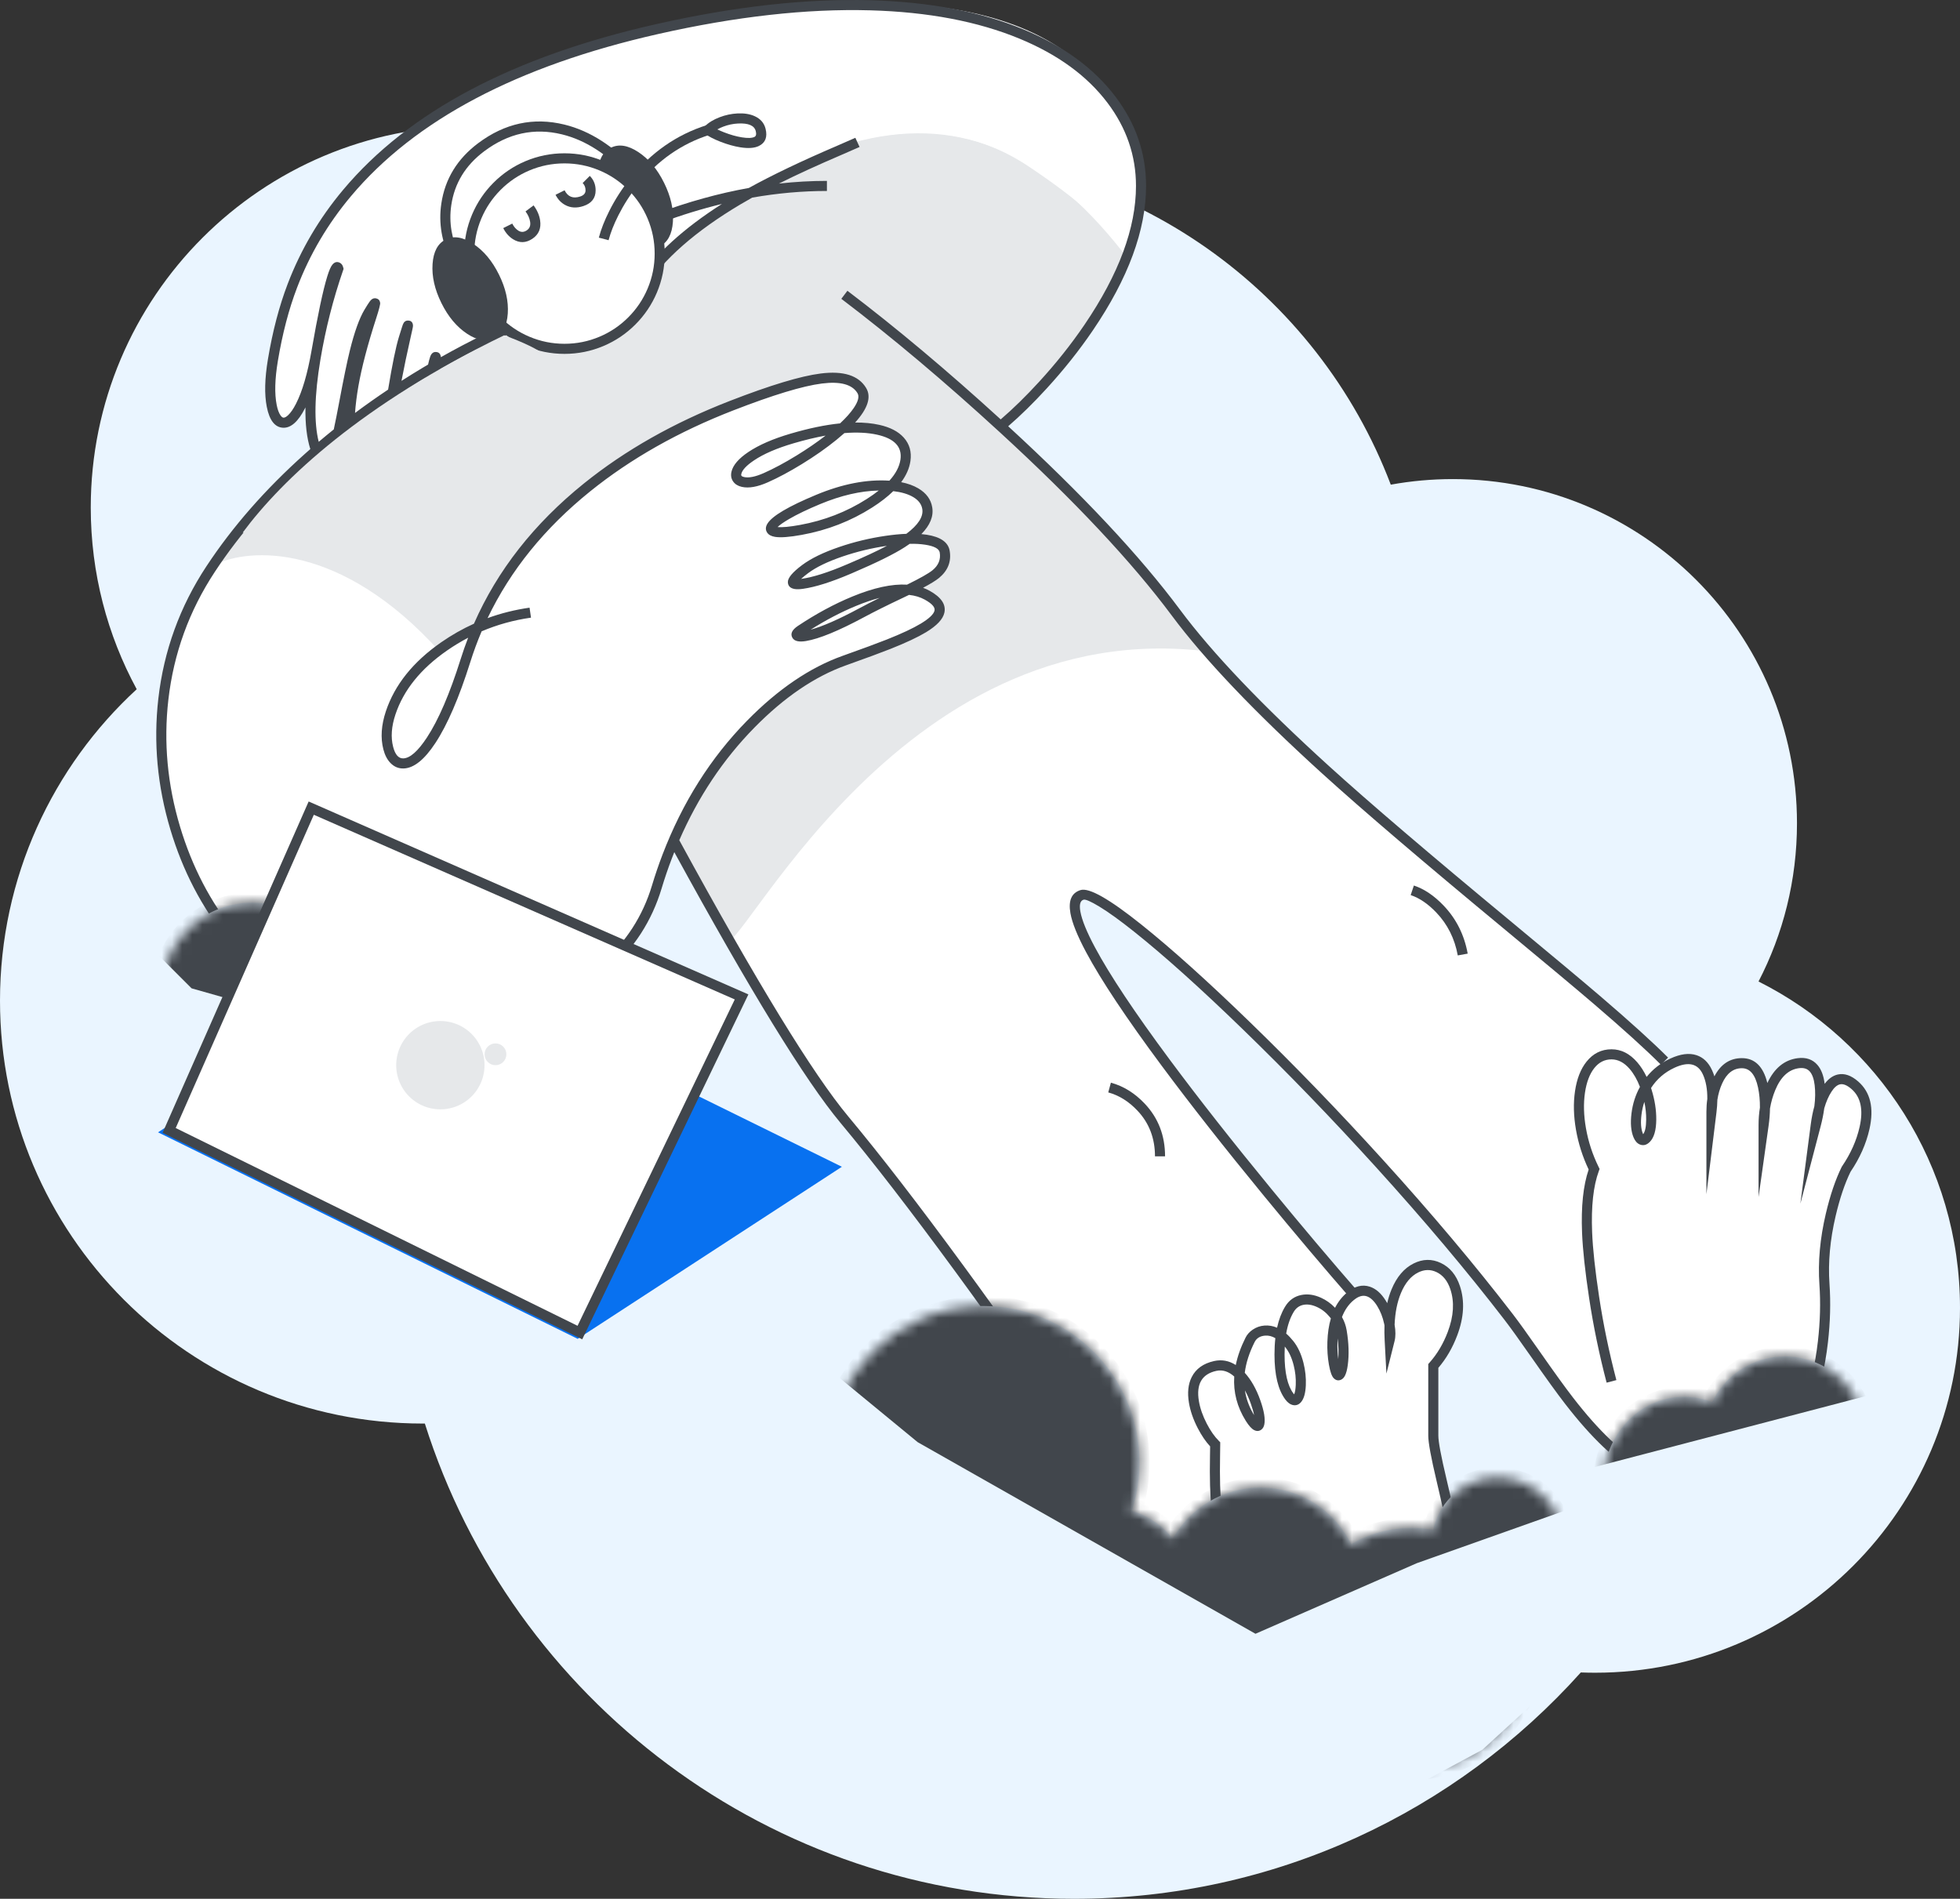 <svg xmlns="http://www.w3.org/2000/svg" xmlns:xlink="http://www.w3.org/1999/xlink" fill="none" version="1.1" width="194.364" height="188.281" viewBox="0 0 194.364 188.281"><rect x="0" y="0" width="194.364" height="188.281" fill="#333333" stroke="none"/><defs><mask id="master_svg0_69_1027" style="mask-type:alpha" maskUnits="userSpaceOnUse"><g><path d="M25,107.501C25.688,107.501,26.358,107.424,27.001,107.277C27.001,107.352,27,107.426,27,107.501C27,117.442,35.059,125.501,45,125.501C54.941,125.501,63,117.442,63,107.501C63,97.56,54.941,89.501,45,89.501C40.339,89.501,36.093,91.272,32.896,94.178C31.367,91.391,28.404,89.501,25,89.501C20.029,89.501,16,93.53,16,98.501C16,103.471,20.029,107.501,25,107.501ZM97.5,160.501C99.182,160.501,100.801,160.233,102.317,159.738C103.285,163.067,106.358,165.501,110,165.501C112.557,165.501,114.835,164.301,116.299,162.433C118.018,165.459,121.271,167.501,125,167.501C126.224,167.501,127.398,167.281,128.482,166.878C129.94,171.861,134.545,175.501,140,175.501C146.627,175.501,152,170.128,152,163.501C152,161.892,151.684,160.358,151.109,158.956C153.4,157.951,155,155.663,155,153.001C155,149.411,152.09,146.501,148.5,146.501C145.359,146.501,142.739,148.728,142.132,151.69C141.44,151.566,140.728,151.501,140,151.501C137.809,151.501,135.756,152.088,133.988,153.113C132.363,149.79,128.949,147.501,125,147.501C121.271,147.501,118.018,149.542,116.299,152.568C115.279,151.268,113.865,150.291,112.237,149.818C112.732,148.302,113,146.682,113,145.001C113,136.44,106.06,129.501,97.5,129.501C88.94,129.501,82,136.44,82,145.001C82,153.561,88.94,160.501,97.5,160.501ZM185,142.501C185,146.919,181.418,150.501,177,150.501C176.111,150.501,175.255,150.356,174.456,150.088C173.293,153.256,170.393,155.501,167,155.501C162.582,155.501,159,151.695,159,147.001C159,142.306,162.582,138.501,167,138.501C167.981,138.501,168.921,138.688,169.789,139.032C171.081,136.351,173.825,134.501,177,134.501C181.418,134.501,185,138.083,185,142.501Z" fill-rule="evenodd" fill="#FFFFFF" fill-opacity="1"/></g></mask></defs><g><g><path d="M69.497,20.044C75.926,17.085,83.081,15.434,90.622,15.434C112.232,15.434,130.676,28.988,137.917,48.058C139.913,47.695,141.971,47.505,144.072,47.505C162.92,47.505,178.198,62.783,178.198,81.631C178.198,87.288,176.822,92.625,174.385,97.323C186.232,103.266,194.364,115.524,194.364,129.682C194.364,149.664,178.164,165.863,158.182,165.863C157.706,165.863,157.233,165.854,156.762,165.836C144.404,179.613,126.464,188.28,106.5,188.28C76.322,188.28,50.77,168.476,42.13,141.156C42.066,141.156,42.002,141.156,41.938,141.156C18.776,141.156,0,122.38,0,99.219C0,87.003,5.223,76.007,13.557,68.342C10.651,62.986,9,56.849,9,50.327C9,29.436,25.936,12.5,46.826,12.5C55.331,12.5,63.18,15.307,69.497,20.044Z" fill-rule="evenodd" fill="#EAF5FF" fill-opacity="1"/></g><g><path d="M28.999,28C32.199,20,36.833,15.834,39.499,14C40.816,13,53.499,2.5,80.499,0.5C107.928,-1.531,111.999,11,112.999,18.5C113.999,26,102.499,40,98.999,42C102.499,45,121.999,66,126.999,72.5C131.999,79,164.499,101.501,164.999,106.001C167.999,104.001,168.999,105.001,169.999,108.001C170.499,105.001,174.499,104.501,174.999,108.001C179.999,102.501,179.999,106.001,180.999,108.001C183.999,104.501,187.499,110.001,183.999,115.001C180.499,120.001,180.999,126.501,180.999,130.001C180.999,133.501,179.999,147.001,172.499,148.001C166.499,148.801,161.666,145.667,159.999,144.001C158.999,143.334,156.299,140.901,153.499,136.501C149.999,131.001,136.499,113.501,123.999,101.501C111.499,89.501,104.499,85.5,106.999,92.001C109.499,98.501,131.999,126.001,133.999,128.501C135.999,127.301,137.166,129.001,137.499,130.001C137.999,127.667,139.799,123.601,142.999,126.001C146.199,128.401,143.999,133.001,142.499,135.001C142.332,137.834,142.099,144.001,142.499,146.001C142.999,148.501,146.999,155.501,142.499,159.501C138.899,162.701,123.999,162.834,116.999,162.501C112.999,155.167,104.699,140.001,103.499,138.001C101.999,135.501,90.499,119.001,85.499,113.501C81.499,109.101,71.499,91.667,66.999,83.5C66.499,84.167,65.399,86,64.999,88C64.499,90.501,59.999,102.001,42.499,101.501C24.999,101.001,17.999,89.501,15.999,74.5C13.999,59.5,27.999,47.5,30.999,44.5C30.599,42.5,30.833,39.334,30.999,38C30.333,39.334,28.799,42,27.999,42C26.999,42,24.999,38,28.999,28Z" fill="#FFFFFF" fill-opacity="1"/></g><g><path d="M43.622,64.63C33.798,53.714,24.671,54.321,21.336,55.988C24.065,49.166,42.258,35.521,48.625,33.702C53.744,32.24,62.27,29.609,64.999,26.425C67.728,23.241,76.824,17.328,84.556,14.145C94.562,11.416,103.204,14.6,111.391,25.06C106.843,36.886,101.385,40.07,99.111,42.344C101.84,43.708,110.936,52.805,120.033,64.63C88.649,60.536,72.731,96.468,71.821,93.284C70.911,90.101,66.818,85.552,66.818,83.278C66.818,81.003,70.002,77.365,74.55,71.907C79.098,66.449,86.375,64.63,88.649,63.72C90.923,62.811,92.743,62.356,93.198,60.536C93.561,59.081,91.682,58.414,90.469,58.262C91.53,58.111,93.652,57.262,93.652,55.079C93.652,52.95,91.202,53.531,90.096,53.702C90.065,53.71,90.037,53.714,90.014,53.714C90.04,53.71,90.068,53.706,90.096,53.702C90.672,53.552,92.488,52.04,91.833,50.076C91.378,48.711,89.407,48.56,88.195,48.711C88.953,48.408,89.923,46.801,89.559,44.618C89.195,42.435,85.617,42.04,83.646,42.344C85.314,41.282,87.376,38.887,84.101,37.795C80.008,36.431,69.007,40.215,59.086,47.801C51.354,53.714,47.867,59.778,47.261,62.811C46.654,62.356,45.077,62.083,43.622,64.63Z" fill="#E6E8EA" fill-opacity="1"/></g><g><path d="M110,9.5L50.5,9.5L43,12L39,15L68.5,20.5L85,14Q94.5,11.5,102,16.5Q109.5,21.5,111.5,25L113,19L110,9.5Z" fill="#FFFFFF" fill-opacity="1"/></g><g><path d="M74.394,19.13C70.242,21.457,65.98,24.517,63.464,28.367C59.482,29.003,54.126,30.751,48.408,33.525C45.531,38.924,44.644,45.403,43.068,44.774C42.374,44.497,42.214,42.976,42.289,41.236C41.251,45.835,39.74,49.491,38.742,46.501C38.233,44.977,38.589,41.793,39.105,38.824C39.049,38.861,38.993,38.898,38.937,38.936C37.96,45.098,37.231,52.017,35.281,46.501C34.796,45.131,34.628,43.579,34.659,41.991C34.293,42.272,33.928,42.557,33.566,42.846C32.954,45.707,32.337,47.24,31.387,44.774C31.376,44.745,31.365,44.715,31.354,44.685C27.397,48.115,23.778,52.042,20.884,56.432C10.069,72.839,18.842,94.195,31.387,99.376C43.933,104.557,61.237,100.905,65.13,87.951C65.444,86.907,65.789,85.9,66.161,84.929C66.368,84.388,66.583,83.858,66.806,83.34C71.154,73.238,78.436,67.387,83.732,65.499C89.789,63.34,95.845,61.181,91.952,59.022C91.381,58.706,90.735,58.538,90.044,58.484C88.803,59.077,87.267,59.78,85.463,60.75C79.839,63.772,78.109,63.34,79.406,62.477C80.514,61.74,86.031,58.174,90.044,58.484C92.673,57.228,93.976,56.465,93.682,54.705C93.521,53.737,92.03,53.372,90.045,53.429C88.355,54.66,85.903,55.688,84.165,56.432C81.137,57.727,76.378,59.022,79.839,56.432C82.007,54.809,86.719,53.526,90.045,53.429C91.3,52.516,92.136,51.491,91.952,50.387C91.737,49.101,90.351,48.348,88.374,48.178C86.425,50.211,82.805,51.929,79.406,52.546C74.648,53.409,75.946,51.682,81.137,49.524C83.752,48.436,86.367,48.006,88.374,48.178C89.153,47.365,89.665,46.501,89.789,45.638C90.112,43.378,87.776,42.084,83.503,42.477C81.4,44.394,78.176,46.375,75.946,47.365C72.052,49.092,71.187,45.638,78.541,43.479C80.397,42.934,82.061,42.609,83.503,42.477C85.072,41.046,86.017,39.652,85.463,38.729C84.165,36.571,80.336,37.201,72.549,40.223C65.344,43.019,52.954,49.343,47.373,62.242C46.922,63.284,46.516,64.369,46.16,65.499C41.401,80.611,37.011,75.861,38.742,70.68C39.965,67.016,43.352,64,47.373,62.242C52.954,49.343,65.344,43.019,72.549,40.223C80.336,37.201,84.165,36.571,85.463,38.729C86.017,39.652,85.072,41.046,83.503,42.477C87.776,42.084,90.112,43.378,89.789,45.638C89.665,46.501,89.153,47.365,88.374,48.178C90.351,48.348,91.737,49.101,91.952,50.387C92.136,51.491,91.3,52.516,90.045,53.429C92.03,53.372,93.521,53.737,93.682,54.705C93.976,56.465,92.673,57.228,90.044,58.484C90.735,58.538,91.381,58.706,91.952,59.022C95.845,61.181,89.789,63.34,83.732,65.499C78.436,67.387,71.154,73.238,66.806,83.34C70.142,89.461,78.572,104.837,83.732,111.022C90.183,118.754,100.477,132.855,105.48,140.626C110.483,148.398,122.234,172.422,138.241,166.964C149.488,162.647,142.134,146.671,142.134,142.354L142.134,135.445C143.288,134.15,145.335,130.782,144.297,127.673C143.081,124.032,138.065,124.561,137.796,131.395C137.894,131.957,137.902,132.478,137.808,132.855C137.781,132.339,137.778,131.853,137.796,131.395C137.444,129.383,135.944,126.849,133.915,128.537C133.248,129.091,132.81,129.844,132.534,130.665C132.787,131.065,132.97,131.514,133.049,131.991C133.482,134.582,133.049,136.741,132.617,136.309C132.295,135.988,131.735,133.043,132.534,130.665C131.414,128.896,128.917,128.071,127.858,129.832C127.45,130.51,127.171,131.444,127.019,132.46C127.295,132.664,127.577,132.935,127.858,133.286C129.589,135.445,129.156,140.195,127.858,138.468C126.968,137.283,126.688,134.677,127.019,132.46C125.599,131.408,124.327,132.132,123.965,132.855C123.721,133.34,123.067,134.645,122.927,136.309C125.007,138.422,125.604,143.244,123.965,140.626C123.018,139.115,122.817,137.604,122.927,136.309C123.067,134.645,123.721,133.34,123.965,132.855C124.327,132.132,125.599,131.408,127.019,132.46C127.171,131.444,127.45,130.51,127.858,129.832C128.917,128.071,131.414,128.896,132.534,130.665C132.81,129.844,133.248,129.091,133.915,128.537C135.944,126.849,137.444,129.383,137.796,131.395C138.065,124.561,143.081,124.032,144.297,127.673C145.335,130.782,143.288,134.15,142.134,135.445L142.134,142.354C142.134,146.671,149.488,162.647,138.241,166.964C122.234,172.422,110.483,148.398,105.48,140.626C100.477,132.855,90.183,118.754,83.732,111.022C78.572,104.837,70.142,89.461,66.806,83.34C66.583,83.858,66.368,84.388,66.161,84.929C65.789,85.9,65.444,86.907,65.13,87.951C61.237,100.905,43.933,104.557,31.387,99.376C18.842,94.195,10.069,72.839,20.884,56.432C23.778,52.042,27.397,48.115,31.354,44.685C32.081,44.055,32.819,43.442,33.566,42.846C34.348,39.194,35.123,33.379,36.579,30.958C38.69,27.446,34.792,35.072,34.659,41.991C36.063,40.913,37.494,39.894,38.937,38.936C39.26,36.898,39.609,34.943,40.039,33.548C41.091,30.136,39.905,34.222,39.105,38.824C40.365,37.991,41.634,37.205,42.901,36.465C43.147,35.282,43.334,34.889,43.16,36.314C44.924,35.292,46.682,34.362,48.408,33.525C49.479,31.515,50.825,29.655,52.585,28.367C57.645,24.663,65.598,20.698,74.394,19.13Z" fill="#FFFFFF" fill-opacity="1"/></g><g><path d="M74.596,19.594Q78.35,18.936,82.002,18.936L82.002,17.936Q79.642,17.936,77.241,18.204Q79.93,16.863,83.404,15.375Q84.757,14.795,85.239,14.573L84.821,13.664Q84.351,13.881,83.01,14.456Q77.749,16.709,74.257,18.638Q69.782,19.439,65.173,21.152Q57.907,23.852,52.29,27.964Q49.911,29.705,48.047,33.141Q45.873,34.2,43.722,35.416Q43.673,34.923,43.228,34.902Q42.826,34.882,42.655,35.384Q42.555,35.68,42.45,36.149Q42.184,36.306,41.917,36.465Q40.85,37.104,39.815,37.765Q40.187,35.797,40.726,33.417Q40.857,32.838,40.895,32.66Q40.927,32.514,40.939,32.439Q40.949,32.382,40.952,32.342Q40.957,32.286,40.951,32.235Q40.902,31.786,40.453,31.785Q40.097,31.784,39.949,32.185Q39.919,32.267,39.866,32.431Q39.774,32.713,39.562,33.401Q39.106,34.877,38.486,38.633Q36.801,39.758,35.206,40.947Q35.296,39.694,35.541,38.288Q36.023,35.527,37.311,31.54Q37.731,30.243,37.698,30.022Q37.644,29.664,37.299,29.586Q37.057,29.532,36.85,29.693Q36.756,29.767,36.64,29.928Q36.485,30.143,36.15,30.7Q35.376,31.987,34.688,34.775Q34.29,36.388,33.641,39.851Q33.343,41.445,33.099,42.578Q32.342,43.186,31.607,43.81Q30.887,40.966,31.772,35.671Q32.535,31.111,34.023,26.803L34.072,26.663L34.035,26.518Q33.951,26.18,33.695,26.053Q33.288,25.852,32.962,26.241Q32.727,26.523,32.456,27.399Q31.817,29.463,30.895,34.758Q30.298,38.18,29.353,40.034Q28.963,40.8,28.574,41.166Q28.299,41.424,28.115,41.414Q27.97,41.407,27.814,41.182Q27.572,40.834,27.437,40.15Q27.106,38.477,27.555,35.789Q28.232,31.731,29.462,28.512Q31.349,23.57,34.799,19.459Q44.321,8.113,65.241,3.38Q76.828,0.759,86.307,1.024Q94.898,1.265,101.116,3.84Q106.793,6.191,109.811,10.177Q112.65,13.926,112.65,18.436Q112.65,24.69,107.545,32.198Q105.573,35.099,103.047,37.856Q101.083,40,99.236,41.587Q91.289,34.335,84.035,28.832L83.43,29.629Q90.922,35.312,99.163,42.876Q110.276,53.077,116.209,61.048Q121.07,67.579,131.149,76.73Q137.043,82.08,149.325,92.249Q155.457,97.326,158.085,99.575Q162.384,103.255,164.709,105.575L165.415,104.867Q163.063,102.52,158.736,98.816Q156.101,96.561,149.963,91.478Q137.698,81.325,131.821,75.989Q121.814,66.904,117.011,60.451Q111.059,52.454,99.978,42.267Q101.829,40.667,103.785,38.531Q106.359,35.721,108.372,32.761Q113.65,24.998,113.65,18.436Q113.65,13.59,110.608,9.573Q107.426,5.371,101.499,2.916Q95.11,0.271,86.335,0.025Q76.73,-0.244,65.02,2.405Q43.771,7.212,34.033,18.816Q30.475,23.056,28.527,28.155Q27.262,31.467,26.568,35.625Q26.089,38.492,26.456,40.344Q26.853,42.35,28.063,42.413Q29.232,42.474,30.244,40.488Q30.268,40.443,30.29,40.396Q30.249,42.869,30.772,44.529Q30.507,44.761,30.245,44.995Q24.352,50.261,20.466,56.157Q16.517,62.148,15.701,69.278Q14.957,75.787,16.896,82.257Q18.738,88.399,22.544,93.102Q26.389,97.852,31.197,99.838Q35.969,101.808,41.378,102.097Q46.766,102.384,51.645,100.943Q56.757,99.434,60.31,96.305Q64.161,92.915,65.609,88.095Q66.068,86.57,66.628,85.107Q66.746,84.799,66.867,84.495Q78.122,105.078,83.349,111.342Q88.086,117.02,94.746,126.105Q101.236,134.958,105.06,140.897Q105.653,141.82,107.13,144.288Q110.347,149.668,112.403,152.661Q115.994,157.888,119.436,161.289Q128.928,170.668,138.402,167.438L138.411,167.434L138.42,167.431Q144.429,165.125,144.946,158.078Q145.135,155.499,144.588,152.106Q144.273,150.15,143.438,146.643Q142.634,143.264,142.634,142.354L142.634,135.633Q143.808,134.262,144.505,132.416Q145.515,129.744,144.771,127.515Q144.225,125.879,142.891,125.239Q141.554,124.598,140.18,125.283Q138.765,125.99,137.995,127.847Q137.73,128.485,137.564,129.218Q137.496,129.094,137.422,128.976Q136.74,127.877,135.833,127.583Q134.716,127.221,133.595,128.153Q132.854,128.769,132.392,129.677Q131.779,129.032,130.983,128.674Q129.978,128.223,129.059,128.404Q128.009,128.611,127.43,129.575Q126.902,130.453,126.64,131.652Q126.032,131.389,125.386,131.439Q124.756,131.487,124.233,131.84Q123.751,132.165,123.518,132.632Q122.815,134.032,122.546,135.351Q121.534,134.705,120.396,134.957Q118.795,135.312,118.171,136.557Q117.652,137.594,117.901,139.09Q118.108,140.328,118.782,141.626Q119.345,142.709,120.003,143.418Q120,143.752,119.989,144.347Q119.927,147.67,120.138,149.539Q120.518,152.905,121.827,154.734L122.641,154.152Q121.483,152.534,121.132,149.427Q120.928,147.623,120.989,144.366Q121.004,143.556,121.004,143.217L121.004,143.01L120.857,142.863Q120.223,142.231,119.67,141.165Q119.069,140.007,118.888,138.925Q118.468,136.409,120.612,135.933Q121.537,135.729,122.393,136.491Q122.248,138.827,123.541,140.892Q124.004,141.631,124.382,141.811Q124.769,141.996,125.086,141.755Q125.305,141.587,125.374,141.254Q125.543,140.44,124.977,138.841Q124.386,137.17,123.438,136.123Q123.616,134.666,124.412,133.079Q124.705,132.494,125.463,132.436Q125.969,132.397,126.471,132.689Q126.385,133.448,126.385,134.312Q126.385,137.339,127.458,138.769Q127.802,139.226,128.187,139.317Q128.683,139.433,129.034,139.01Q129.443,138.517,129.493,137.356Q129.541,136.257,129.256,135.127Q128.924,133.817,128.248,132.974Q127.904,132.544,127.545,132.234Q127.765,130.958,128.287,130.09Q128.637,129.506,129.253,129.385Q129.859,129.266,130.573,129.587Q131.311,129.918,131.852,130.575Q131.917,130.653,131.976,130.733Q131.674,131.758,131.63,133.054Q131.591,134.225,131.78,135.302Q131.965,136.365,132.264,136.663Q132.584,136.983,132.977,136.813Q133.218,136.708,133.371,136.412Q133.56,136.049,133.653,135.35Q133.859,133.806,133.542,131.909Q133.427,131.217,133.077,130.597Q133.479,129.551,134.235,128.922Q134.932,128.342,135.525,128.534Q136.084,128.715,136.572,129.503Q137.044,130.263,137.259,131.254Q137.277,131.34,137.293,131.423Q137.269,132.121,137.309,132.882L137.484,136.203L138.293,132.977Q138.461,132.307,138.296,131.352Q138.373,129.546,138.919,128.23Q139.545,126.718,140.627,126.178Q141.562,125.711,142.458,126.141Q143.411,126.598,143.823,127.832Q144.454,129.723,143.57,132.063Q142.901,133.833,141.761,135.113L141.634,135.255L141.634,142.354Q141.634,143.382,142.465,146.874Q143.292,150.346,143.601,152.265Q144.13,155.543,143.949,158.005Q143.478,164.413,138.071,166.494Q129.187,169.517,120.139,160.578Q116.765,157.244,113.227,152.095Q111.189,149.128,107.988,143.775Q106.503,141.292,105.9,140.356Q102.06,134.391,95.552,125.514Q88.874,116.403,84.116,110.701Q78.864,104.406,67.361,83.313Q70.165,76.878,74.805,72.154Q79.251,67.627,83.9,65.97L83.901,65.97Q86.937,64.887,88.304,64.344Q90.607,63.43,91.832,62.689Q93.445,61.713,93.651,60.746Q93.909,59.536,92.194,58.585Q91.88,58.411,91.534,58.285Q92.659,57.686,93.115,57.311Q94.442,56.218,94.176,54.623Q93.962,53.342,91.9,53.023Q91.644,52.984,91.367,52.959Q92.668,51.637,92.445,50.305Q92.248,49.124,91.064,48.425Q90.355,48.007,89.365,47.811Q90.13,46.781,90.284,45.709Q90.479,44.346,89.62,43.388Q88.812,42.486,87.193,42.127Q86.111,41.887,84.799,41.897Q86.694,39.806,85.891,38.472Q84.77,36.607,81.376,37.037Q78.403,37.414,72.368,39.757Q64.053,42.984,57.905,47.938Q50.476,53.924,46.999,61.844Q45.312,62.605,43.756,63.685Q39.583,66.582,38.267,70.522Q37.575,72.596,38.018,74.307Q38.237,75.156,38.714,75.65Q39.271,76.227,40.036,76.199Q41.549,76.144,43.167,73.688Q44.964,70.962,46.637,65.649Q47.128,64.091,47.761,62.602Q50.08,61.612,52.656,61.245L52.514,60.255Q50.347,60.564,48.352,61.292Q51.748,54.184,58.532,48.717Q64.56,43.86,72.73,40.689Q78.651,38.391,81.502,38.029Q84.249,37.681,85.034,38.987Q85.329,39.477,84.657,40.466Q84.184,41.162,83.305,41.981Q81.119,42.201,78.4,42.999Q75.774,43.77,74.206,44.825Q72.768,45.793,72.539,46.764Q72.406,47.329,72.71,47.754Q72.993,48.15,73.565,48.278Q74.6,48.509,76.148,47.822Q77.698,47.134,79.519,46.017Q81.45,44.832,82.967,43.597Q83.377,43.263,83.734,42.944Q85.58,42.794,86.977,43.103Q89.564,43.677,89.294,45.567Q89.144,46.616,88.197,47.663Q84.844,47.441,80.945,49.062Q76.839,50.769,76.119,51.899Q75.799,52.401,76.079,52.817Q76.3,53.146,76.861,53.235Q77.685,53.367,79.496,53.038Q83.319,52.344,86.489,50.323Q87.738,49.526,88.581,48.701Q89.8,48.84,90.555,49.286Q91.338,49.748,91.459,50.47Q91.648,51.603,89.878,52.932Q88.938,52.969,87.824,53.131Q85.468,53.473,83.24,54.232Q80.862,55.041,79.539,56.032Q78.111,57.101,78.129,57.722Q78.147,58.293,78.804,58.405Q79.119,58.458,79.639,58.384Q81.489,58.12,84.362,56.892Q84.414,56.869,84.555,56.809Q88.123,55.284,89.729,54.251Q89.984,54.087,90.216,53.922Q91.071,53.907,91.747,54.012Q93.094,54.22,93.189,54.787Q93.36,55.813,92.479,56.539Q91.903,57.013,89.947,57.972Q87.701,57.841,84.515,59.154Q81.841,60.257,79.13,62.06Q78.234,62.656,78.584,63.25Q78.871,63.738,79.921,63.564Q81.894,63.236,85.7,61.19Q87.172,60.398,89.571,59.263Q89.869,59.121,90.145,58.988Q91.03,59.083,91.71,59.46Q92.776,60.051,92.673,60.538Q92.557,61.081,91.315,61.833Q90.161,62.531,87.935,63.415Q86.585,63.951,83.565,65.028L83.565,65.028Q78.699,66.763,74.092,71.453Q68.67,76.973,65.694,84.75Q65.121,86.247,64.652,87.807Q63.285,92.353,59.649,95.554Q56.262,98.537,51.362,99.984Q46.647,101.376,41.431,101.098Q36.193,100.819,31.578,98.913Q27.006,97.025,23.321,92.473Q19.639,87.923,17.854,81.97Q15.973,75.696,16.695,69.392Q17.484,62.499,21.301,56.707Q25.116,50.92,30.912,45.741Q31.039,45.627,31.166,45.514Q31.613,46.399,32.131,46.495Q32.884,46.634,33.375,45.425Q33.629,44.8,33.999,43.139Q34.083,43.072,34.166,43.006Q34.243,45.066,34.809,46.668Q35.51,48.649,36.234,48.947Q36.79,49.176,37.249,48.697Q37.529,48.406,37.765,47.795Q37.952,47.311,38.175,46.33Q38.216,46.507,38.267,46.66Q38.548,47.499,38.938,47.836Q39.48,48.303,40.098,47.937Q40.819,47.51,41.533,45.656Q41.799,44.967,42.042,44.192Q42.322,45.015,42.882,45.239Q43.916,45.651,44.757,43.992Q45.173,43.174,46.064,40.589Q47.52,36.37,48.613,34.215Q48.694,34.055,48.776,33.899Q51.349,32.658,53.951,31.639Q59.331,29.533,63.543,28.861L63.762,28.826L63.883,28.641Q66.764,24.231,73.412,20.275Q73.974,19.94,74.596,19.594ZM71.591,20.222Q68.588,20.95,65.521,22.089Q58.386,24.741,52.88,28.771Q51.124,30.056,49.649,32.382Q51.609,31.482,53.587,30.708Q58.93,28.617,63.168,27.909Q65.887,23.86,71.591,20.222ZM47.305,34.627Q45.457,35.567,43.625,36.623Q43.597,36.831,43.563,37.073Q43.224,39.439,42.781,41.409Q42.765,41.897,42.777,42.332Q42.826,44.139,43.253,44.31Q43.297,44.327,43.382,44.254Q43.597,44.07,43.865,43.54Q44.25,42.783,45.119,40.263Q46.331,36.75,47.305,34.627ZM42.204,37.459Q40.862,38.268,39.572,39.114Q38.633,44.598,39.216,46.343Q39.408,46.918,39.589,47.076Q40.011,46.826,40.6,45.296Q41.259,43.588,41.776,41.32Q41.828,39.992,42.086,38.225Q42.146,37.817,42.204,37.459ZM38.268,39.988Q36.669,41.084,35.154,42.239Q35.138,44.599,35.752,46.335Q36.248,47.736,36.549,47.981Q36.68,47.827,36.832,47.434Q37.328,46.152,38.144,40.797Q38.207,40.382,38.268,39.988ZM32.722,44.178Q32.333,44.503,31.95,44.832Q32.103,45.192,32.238,45.389Q32.252,45.408,32.264,45.425Q32.35,45.291,32.448,45.049Q32.569,44.753,32.722,44.178ZM87.228,59.283Q86.149,59.562,84.896,60.079Q82.658,61.001,80.385,62.438Q82.154,61.96,85.226,60.309Q86.077,59.852,87.228,59.283ZM87.95,54.123Q85.695,54.452,83.562,55.178Q81.335,55.937,80.139,56.832Q79.704,57.157,79.442,57.402Q79.469,57.398,79.498,57.394Q81.217,57.149,83.968,55.972Q84.024,55.948,84.162,55.889Q86.492,54.894,87.95,54.123ZM87.141,48.639Q84.435,48.694,81.329,49.985Q79.455,50.764,78.259,51.46Q77.434,51.94,77.11,52.26Q77.784,52.332,79.317,52.054Q82.947,51.395,85.951,49.48Q86.61,49.06,87.141,48.639ZM81.869,43.192Q80.391,43.457,78.682,43.959Q76.204,44.686,74.765,45.655Q73.651,46.404,73.512,46.994Q73.483,47.116,73.524,47.173Q73.584,47.257,73.783,47.302Q74.496,47.461,75.743,46.908Q77.232,46.247,78.996,45.164Q80.578,44.193,81.869,43.192ZM46.424,63.235Q45.345,63.799,44.326,64.507Q40.426,67.214,39.216,70.839Q38.617,72.632,38.986,74.056Q39.288,75.226,39.999,75.2Q40.997,75.163,42.332,73.137Q44.052,70.528,45.683,65.349Q46.021,64.276,46.424,63.235ZM132.649,132.716Q132.636,132.898,132.63,133.088Q132.601,133.958,132.709,134.767Q132.781,133.817,132.649,132.716ZM127.405,133.522Q127.385,133.903,127.385,134.312Q127.385,137.005,128.258,138.168Q128.3,138.224,128.332,138.262Q128.465,137.982,128.494,137.313Q128.536,136.36,128.286,135.372Q128.008,134.273,127.468,133.599Q127.436,133.559,127.405,133.522ZM123.453,137.865Q123.64,139.147,124.362,140.317Q124.272,139.846,124.034,139.174Q123.778,138.45,123.453,137.865Z" fill-rule="evenodd" fill="#41464C" fill-opacity="1"/></g><g><path d="M157.587,128.721Q158.22,132.902,159.321,137.101L160.289,136.847Q159.2,132.7,158.575,128.572Q157.983,124.654,157.884,122.188Q157.73,118.336,158.55,116.112L158.624,115.91L158.53,115.718Q157.617,113.861,157.268,111.854Q156.937,109.957,157.175,108.342Q157.406,106.776,158.108,105.897Q158.79,105.045,159.805,105.045Q160.787,105.045,161.602,105.988Q162.211,106.693,162.626,107.774Q161.961,108.981,161.787,110.4Q161.61,111.84,161.981,112.757Q162.206,113.311,162.604,113.479Q163.136,113.703,163.61,113.221Q164.232,112.588,164.244,111.019Q164.256,109.592,163.784,108.067Q163.755,107.974,163.726,107.883Q164.589,106.55,166.048,105.875Q168.109,104.923,168.855,106.51Q169.321,107.504,169.306,108.971Q169.217,109.583,169.217,110.242L169.217,118.415L170.213,110.303Q170.293,109.65,170.304,109.057Q170.438,108.186,170.776,107.434Q171.458,105.922,172.734,105.922Q173.928,105.922,174.335,107.827Q174.533,108.756,174.523,109.826Q174.388,110.662,174.388,111.557L174.388,118.692L175.383,111.626Q175.508,110.737,175.522,109.916Q175.683,108.963,176.04,108.099Q176.86,106.113,178.399,105.918Q179.105,105.828,179.472,106.251Q179.84,106.676,179.951,107.596Q180.067,108.553,179.921,109.696Q179.693,110.51,179.564,111.492L178.535,119.352L180.544,111.683Q180.789,110.747,180.903,109.896Q181.184,108.92,181.621,108.246Q182.029,107.617,182.462,107.521Q182.95,107.414,183.609,107.989Q184.984,109.187,184.409,111.742Q183.956,113.758,182.663,115.657L182.643,115.686L182.627,115.718Q181.705,117.594,181.06,120.338Q180.189,124.04,180.423,127.368Q180.612,130.059,180.273,133Q179.854,136.641,178.711,139.484Q175.729,146.908,168.702,146.908Q164.086,146.908,159.68,142.746Q157.935,141.097,155.993,138.587Q154.835,137.09,152.706,134.04Q150.874,131.416,149.995,130.275Q144.4,123.004,137.141,115.007Q130.6,107.801,123.952,101.357Q117.652,95.249,113.173,91.669Q108.418,87.868,107.154,88.257Q105.812,88.67,106.151,90.561Q106.407,91.989,107.699,94.407Q109.929,98.581,115.205,105.685Q119.47,111.428,125.334,118.572Q129.894,124.128,134.124,128.975L134.878,128.318Q130.657,123.481,126.107,117.937Q120.259,110.813,116.008,105.089Q110.776,98.044,108.581,93.936Q107.363,91.657,107.135,90.385Q106.953,89.366,107.448,89.213Q107.738,89.124,109.002,89.886Q110.384,90.72,112.548,92.45Q116.99,96,123.256,102.075Q129.881,108.497,136.401,115.679Q143.632,123.646,149.203,130.885Q150.067,132.007,151.886,134.612Q154.029,137.683,155.202,139.199Q157.192,141.77,158.994,143.473Q163.688,147.908,168.702,147.908Q172.815,147.908,175.716,145.52Q178.178,143.494,179.639,139.857Q180.832,136.889,181.267,133.115Q181.616,130.082,181.421,127.298Q181.198,124.121,182.033,120.567Q182.647,117.957,183.509,116.19Q184.893,114.147,185.385,111.962Q186.091,108.825,184.267,107.236Q183.227,106.329,182.247,106.545Q181.518,106.705,180.943,107.471Q180.794,106.251,180.228,105.597Q179.51,104.768,178.273,104.926Q176.299,105.176,175.26,107.389Q174.65,104.922,172.734,104.922Q170.953,104.922,170.009,106.727Q169.903,106.39,169.76,106.085Q169.232,104.96,168.242,104.632Q167.144,104.267,165.628,104.968Q164.225,105.616,163.288,106.783Q162.889,105.948,162.358,105.334Q161.244,104.045,159.805,104.045Q158.309,104.045,157.327,105.273Q156.456,106.363,156.186,108.197Q155.924,109.97,156.282,112.025Q156.639,114.071,157.54,115.968Q156.729,118.345,156.885,122.228Q156.986,124.749,157.587,128.721ZM163.062,109.26Q162.86,109.864,162.779,110.522Q162.634,111.705,162.908,112.382Q162.927,112.427,162.945,112.464Q163.236,112.089,163.244,111.011Q163.251,110.159,163.062,109.26Z" fill-rule="evenodd" fill="#41464C" fill-opacity="1"/></g><g><path d="M65.405,18.349C66.041,19.635,66.301,20.928,66.23,21.966C66.157,23.018,65.76,23.704,65.198,23.983C64.635,24.261,63.848,24.16,62.968,23.579C62.1,23.006,61.23,22.015,60.594,20.729C59.958,19.443,59.698,18.15,59.769,17.112C59.842,16.06,60.239,15.373,60.801,15.095C61.364,14.817,62.151,14.918,63.031,15.499C63.899,16.072,64.769,17.063,65.405,18.349Z" fill="#41464C" fill-opacity="1"/><path d="M65.853,18.127Q64.851,16.101,63.306,15.082L63.306,15.082Q61.762,14.062,60.579,14.647Q59.397,15.232,59.27,17.078Q59.143,18.924,60.146,20.951Q61.148,22.977,62.693,23.996Q64.237,25.016,65.42,24.431Q66.602,23.846,66.729,22Q66.856,20.154,65.853,18.127ZM61.023,15.543Q61.69,15.213,62.755,15.916L62.755,15.916Q64.074,16.787,64.957,18.571Q65.839,20.355,65.731,21.931Q65.643,23.204,64.976,23.535Q64.309,23.865,63.244,23.162Q61.925,22.291,61.042,20.507Q60.16,18.723,60.268,17.147Q60.356,15.873,61.023,15.543Z" fill-rule="evenodd" fill="#41464C" fill-opacity="1"/></g><g><path d="M59.148,14.828Q60.684,15.822,61.893,17.203L62.645,16.545Q61.345,15.058,59.691,13.988Q57.89,12.822,55.964,12.352Q51.375,11.23,47.415,14.2Q44.307,16.531,43.764,20.189Q43.547,21.646,43.794,23.076Q44.018,24.374,44.552,25.309L45.42,24.813Q44.973,24.031,44.779,22.906Q44.56,21.634,44.753,20.336Q45.235,17.084,48.015,15Q51.597,12.314,55.726,13.323Q57.488,13.754,59.148,14.828Z" fill-rule="evenodd" fill="#41464C" fill-opacity="1"/></g><g><path d="M65.42,25.145Q65.42,25.377,65.409,25.608Q65.397,25.84,65.374,26.071Q65.352,26.301,65.318,26.531Q65.284,26.76,65.238,26.987Q65.193,27.215,65.137,27.44Q65.081,27.665,65.013,27.886Q64.946,28.108,64.868,28.327Q64.79,28.545,64.701,28.759Q64.612,28.973,64.513,29.183Q64.414,29.392,64.305,29.597Q64.195,29.801,64.076,30Q63.957,30.199,63.828,30.392Q63.699,30.585,63.561,30.771Q63.423,30.957,63.276,31.136Q63.129,31.315,62.973,31.487Q62.818,31.659,62.654,31.823Q62.49,31.987,62.318,32.143Q62.146,32.298,61.967,32.445Q61.788,32.592,61.602,32.731Q61.415,32.869,61.223,32.997Q61.03,33.126,60.831,33.245Q60.632,33.365,60.428,33.474Q60.223,33.583,60.014,33.682Q59.804,33.782,59.59,33.87Q59.376,33.959,59.157,34.037Q58.939,34.115,58.717,34.182Q58.495,34.25,58.27,34.306Q58.045,34.362,57.818,34.408Q57.591,34.453,57.361,34.487Q57.132,34.521,56.901,34.544Q56.671,34.566,56.439,34.578Q56.207,34.589,55.976,34.589Q55.744,34.589,55.512,34.578Q55.281,34.566,55.05,34.544Q54.819,34.521,54.59,34.487Q54.36,34.453,54.133,34.408Q53.906,34.362,53.681,34.306Q53.456,34.25,53.234,34.182Q53.012,34.115,52.794,34.037Q52.576,33.959,52.361,33.87Q52.147,33.782,51.938,33.682Q51.728,33.583,51.524,33.474Q51.319,33.365,51.12,33.245Q50.921,33.126,50.729,32.997Q50.536,32.869,50.35,32.731Q50.163,32.592,49.984,32.445Q49.805,32.298,49.633,32.143Q49.461,31.987,49.297,31.823Q49.133,31.659,48.978,31.487Q48.822,31.315,48.675,31.136Q48.528,30.957,48.39,30.771Q48.252,30.585,48.123,30.392Q47.994,30.199,47.875,30Q47.756,29.801,47.646,29.597Q47.537,29.392,47.438,29.183Q47.339,28.973,47.25,28.759Q47.161,28.545,47.083,28.327Q47.005,28.108,46.938,27.886Q46.871,27.665,46.814,27.44Q46.758,27.215,46.713,26.987Q46.667,26.76,46.633,26.531Q46.599,26.301,46.577,26.071Q46.554,25.84,46.543,25.608Q46.531,25.377,46.531,25.145Q46.531,24.913,46.543,24.681Q46.554,24.45,46.577,24.219Q46.599,23.988,46.633,23.759Q46.667,23.53,46.713,23.302Q46.758,23.075,46.814,22.85Q46.871,22.625,46.938,22.403Q47.005,22.181,47.083,21.963Q47.161,21.745,47.25,21.531Q47.339,21.316,47.438,21.107Q47.537,20.897,47.646,20.693Q47.756,20.488,47.875,20.289Q47.994,20.091,48.123,19.898Q48.252,19.705,48.39,19.519Q48.528,19.333,48.675,19.153Q48.822,18.974,48.978,18.802Q49.133,18.631,49.297,18.467Q49.461,18.303,49.633,18.147Q49.805,17.991,49.984,17.844Q50.163,17.697,50.35,17.559Q50.536,17.421,50.729,17.292Q50.921,17.163,51.12,17.044Q51.319,16.925,51.524,16.816Q51.728,16.706,51.938,16.607Q52.147,16.508,52.361,16.419Q52.576,16.331,52.794,16.253Q53.012,16.174,53.234,16.107Q53.456,16.04,53.681,15.984Q53.906,15.927,54.133,15.882Q54.36,15.837,54.59,15.803Q54.819,15.769,55.05,15.746Q55.281,15.723,55.512,15.712Q55.744,15.701,55.976,15.701Q56.207,15.701,56.439,15.712Q56.671,15.723,56.901,15.746Q57.132,15.769,57.361,15.803Q57.591,15.837,57.818,15.882Q58.045,15.927,58.27,15.984Q58.495,16.04,58.717,16.107Q58.939,16.174,59.157,16.253Q59.376,16.331,59.59,16.419Q59.804,16.508,60.014,16.607Q60.223,16.706,60.428,16.816Q60.632,16.925,60.831,17.044Q61.03,17.163,61.223,17.292Q61.415,17.421,61.602,17.559Q61.788,17.697,61.967,17.844Q62.146,17.991,62.318,18.147Q62.49,18.303,62.654,18.467Q62.818,18.631,62.973,18.802Q63.129,18.974,63.276,19.153Q63.423,19.333,63.561,19.519Q63.699,19.705,63.828,19.898Q63.957,20.091,64.076,20.289Q64.195,20.488,64.305,20.693Q64.414,20.897,64.513,21.107Q64.612,21.316,64.701,21.531Q64.79,21.745,64.868,21.963Q64.946,22.181,65.013,22.403Q65.081,22.625,65.137,22.85Q65.193,23.075,65.238,23.302Q65.284,23.53,65.318,23.759Q65.352,23.988,65.374,24.219Q65.397,24.45,65.409,24.681Q65.42,24.913,65.42,25.145Z" fill="#FFFFFF" fill-opacity="1"/><path d="M46.813,21.274Q46.031,23.122,46.031,25.145Q46.031,27.168,46.813,29.016Q47.568,30.8,48.944,32.177Q50.32,33.553,52.105,34.307Q53.953,35.089,55.976,35.089Q57.998,35.089,59.847,34.307Q61.631,33.553,63.007,32.177Q64.383,30.8,65.138,29.016Q65.92,27.168,65.92,25.145Q65.92,23.122,65.138,21.274Q64.383,19.489,63.007,18.113Q61.631,16.737,59.847,15.982Q57.998,15.201,55.976,15.201Q53.953,15.201,52.105,15.982Q50.32,16.737,48.944,18.113Q47.568,19.489,46.813,21.274ZM47.734,28.626Q47.031,26.965,47.031,25.145Q47.031,23.325,47.734,21.663Q48.413,20.058,49.651,18.82Q50.889,17.582,52.494,16.903Q54.156,16.201,55.976,16.201Q57.796,16.201,59.457,16.903Q61.062,17.582,62.3,18.82Q63.538,20.058,64.217,21.663Q64.92,23.325,64.92,25.145Q64.92,26.965,64.217,28.626Q63.538,30.231,62.3,31.469Q61.062,32.708,59.457,33.386Q57.796,34.089,55.976,34.089Q54.156,34.089,52.494,33.386Q50.889,32.708,49.651,31.469Q48.413,30.231,47.734,28.626Z" fill-rule="evenodd" fill="#41464C" fill-opacity="1"/></g><g><path d="M53.559,21.843Q53.439,21.066,52.913,20.365L52.113,20.965Q52.489,21.466,52.571,21.996Q52.658,22.562,52.236,22.843Q51.815,23.124,51.413,22.877Q51.035,22.644,50.799,22.171L49.904,22.618Q50.268,23.346,50.889,23.729Q51.837,24.312,52.791,23.676Q53.744,23.04,53.559,21.843Z" fill-rule="evenodd" fill="#41464C" fill-opacity="1"/></g><g><path d="M59.066,18.875Q59.066,18.02,58.487,17.441L57.78,18.148Q58.066,18.434,58.066,18.875Q58.066,19.307,57.543,19.482Q56.472,19.839,55.986,18.868L55.092,19.315Q55.431,19.994,56.046,20.327Q56.854,20.766,57.859,20.43Q59.066,20.028,59.066,18.875Z" fill-rule="evenodd" fill="#41464C" fill-opacity="1"/></g><g><path d="M63.252,18.351Q66.185,14.688,70.394,13.359L70.093,12.405Q65.595,13.826,62.471,17.726Q61.276,19.217,60.422,20.914Q59.708,22.332,59.384,23.564L60.351,23.818Q60.648,22.688,61.315,21.364Q62.122,19.761,63.252,18.351Z" fill-rule="evenodd" fill="#41464C" fill-opacity="1"/></g><g><path d="M75.258,14.473Q76.225,13.998,75.916,12.761L75.916,12.761Q75.703,11.909,74.825,11.514Q74.123,11.199,73.136,11.248Q72.23,11.293,71.361,11.625Q70.442,11.975,69.889,12.529L69.481,12.936L69.942,13.282Q70.456,13.668,71.442,14.053Q72.485,14.46,73.417,14.608Q74.603,14.795,75.258,14.473ZM73.186,12.247Q74.737,12.169,74.945,13.003L74.945,13.004Q75.059,13.457,74.816,13.576Q74.446,13.758,73.574,13.62Q72.748,13.489,71.806,13.122Q71.427,12.973,71.136,12.831Q71.395,12.682,71.717,12.559Q72.438,12.284,73.186,12.247Z" fill-rule="evenodd" fill="#41464C" fill-opacity="1"/></g><g><path d="M49.03,27.446C49.666,28.731,49.926,30.024,49.855,31.062C49.782,32.114,49.385,32.801,48.823,33.079C48.261,33.358,47.473,33.256,46.593,32.676C45.725,32.103,44.855,31.111,44.219,29.826C43.583,28.54,43.323,27.247,43.394,26.209C43.467,25.157,43.864,24.47,44.426,24.192C44.989,23.913,45.776,24.015,46.656,24.596C47.524,25.168,48.394,26.16,49.03,27.446Z" fill="#41464C" fill-opacity="1"/><path d="M49.478,27.224Q48.476,25.197,46.931,24.178L46.931,24.178Q45.386,23.159,44.205,23.744Q43.023,24.328,42.895,26.175Q42.769,28.021,43.771,30.047Q44.773,32.074,46.318,33.093Q47.863,34.112,49.045,33.528Q50.227,32.943,50.354,31.096Q50.481,29.25,49.478,27.224ZM44.648,24.64Q45.315,24.31,46.38,25.013L46.38,25.013Q47.699,25.883,48.582,27.667Q49.464,29.451,49.356,31.028Q49.268,32.301,48.601,32.631Q47.934,32.961,46.869,32.258Q45.55,31.388,44.667,29.604Q43.785,27.82,43.893,26.243Q43.981,24.97,44.648,24.64Z" fill-rule="evenodd" fill="#41464C" fill-opacity="1"/></g><g><path d="M49.995,33.247C35.896,40.07,28.012,47.499,24.07,52.805L36.35,55.079L51.814,38.25C54.543,37.796,58,36.158,49.995,33.247Z" fill="#E6E8EA" fill-opacity="1"/></g><g><path d="M142.428,90.48Q144.105,92.234,144.56,94.738L145.544,94.559Q145.035,91.76,143.15,89.789Q141.746,88.319,140.207,87.806L139.891,88.755Q141.194,89.19,142.428,90.48ZM112.794,110.126Q114.534,111.967,114.534,114.661L115.534,114.661Q115.534,111.569,113.521,109.439Q112.034,107.866,110.162,107.356L109.9,108.321Q111.5,108.757,112.794,110.126Z" fill-rule="evenodd" fill="#41464C" fill-opacity="1"/></g><g><path d="M25,107.501C25.688,107.501,26.358,107.424,27.001,107.277C27.001,107.352,27,107.426,27,107.501C27,117.442,35.059,125.501,45,125.501C54.941,125.501,63,117.442,63,107.501C63,97.56,54.941,89.501,45,89.501C40.339,89.501,36.093,91.272,32.896,94.178C31.367,91.391,28.404,89.501,25,89.501C20.029,89.501,16,93.53,16,98.501C16,103.471,20.029,107.501,25,107.501ZM97.5,160.501C99.182,160.501,100.801,160.233,102.317,159.738C103.285,163.067,106.358,165.501,110,165.501C112.557,165.501,114.835,164.301,116.299,162.433C118.018,165.459,121.271,167.501,125,167.501C126.224,167.501,127.398,167.281,128.482,166.878C129.94,171.861,134.545,175.501,140,175.501C146.627,175.501,152,170.128,152,163.501C152,161.892,151.684,160.358,151.109,158.956C153.4,157.951,155,155.663,155,153.001C155,149.411,152.09,146.501,148.5,146.501C145.359,146.501,142.739,148.728,142.132,151.69C141.44,151.566,140.728,151.501,140,151.501C137.809,151.501,135.756,152.088,133.988,153.113C132.363,149.79,128.949,147.501,125,147.501C121.271,147.501,118.018,149.542,116.299,152.568C115.279,151.268,113.865,150.291,112.237,149.818C112.732,148.302,113,146.682,113,145.001C113,136.44,106.06,129.501,97.5,129.501C88.94,129.501,82,136.44,82,145.001C82,153.561,88.94,160.501,97.5,160.501ZM185,142.501C185,146.919,181.418,150.501,177,150.501C176.111,150.501,175.255,150.356,174.456,150.088C173.293,153.256,170.393,155.501,167,155.501C162.582,155.501,159,151.695,159,147.001C159,142.306,162.582,138.501,167,138.501C167.981,138.501,168.921,138.688,169.789,139.032C171.081,136.351,173.825,134.501,177,134.501C181.418,134.501,185,138.083,185,142.501Z" fill-rule="evenodd" fill="#EAF5FF" fill-opacity="1"/></g><g mask="url(#master_svg0_69_1027)"><g><g><path d="M15,98.501C15,104.024,19.477,108.501,25,108.501C25.345,108.501,25.687,108.483,26.023,108.449C26.517,118.501,34.825,126.501,45,126.501C55.493,126.501,64,117.994,64,107.501C64,97.007,55.493,88.5,45,88.5C40.507,88.5,36.377,90.061,33.124,92.668C31.31,90.145,28.348,88.5,25,88.5C19.477,88.5,15,92.978,15,98.501ZM158,147.001C158,152.19,161.973,156.501,167,156.501C170.537,156.501,173.561,154.356,175.035,151.285C175.668,151.426,176.326,151.501,177,151.501C181.971,151.501,186,147.471,186,142.501C186,137.53,181.971,133.501,177,133.501C173.743,133.501,170.893,135.23,169.313,137.817C168.575,137.611,167.799,137.501,167,137.501C161.973,137.501,158,141.812,158,147.001ZM81,145.001C81,154.113,88.387,161.501,97.5,161.501C98.947,161.501,100.352,161.314,101.691,160.963C103.047,164.214,106.255,166.501,110,166.501C112.387,166.501,114.556,165.571,116.166,164.056C118.17,166.751,121.381,168.501,125,168.501C125.984,168.501,126.939,168.371,127.848,168.128C129.713,173.022,134.449,176.501,140,176.501C147.18,176.501,153,170.68,153,163.501C153,162.083,152.772,160.716,152.352,159.437C154.536,158.127,156,155.736,156,153.001C156,148.859,152.642,145.501,148.5,145.501C145.206,145.501,142.41,147.624,141.401,150.575C140.941,150.526,140.473,150.501,140,150.501C137.993,150.501,136.09,150.956,134.391,151.77C132.459,148.611,128.977,146.501,125,146.501C121.381,146.501,118.17,148.249,116.167,150.945C115.385,150.209,114.47,149.611,113.463,149.191C113.814,147.852,114,146.447,114,145.001C114,135.888,106.613,128.501,97.5,128.501C88.387,128.501,81,135.888,81,145.001Z" fill="#41464C" fill-opacity="1"/></g></g></g><g><path d="M19,98.001L13,92.001L8,107.501L34,128.001L65,123.501L65,102.001L52.5,107.501L19,98.001Z" fill="#EAF5FF" fill-opacity="1"/></g><g><path d="M91,143.001L68.5,124.501L68.5,152.501L111,178.001L140.5,177.001L147,173.501L153,168.001L156,163.501L177,158.001L185.5,151.501L190.5,137.001L158,145.501L156,149.501L140.5,155.001L124.5,162.001L91,143.001Z" fill="#EAF5FF" fill-opacity="1"/></g><g><path d="M41.871,95.215L83.485,115.694L57.285,132.757L15.672,112.278L41.871,95.215Z" fill="#0871F0" fill-opacity="1"/></g><g><path d="M16.773,112.089L30.864,80.131L73.54,98.853L57.504,132.134L16.773,112.089Z" fill="#FFFFFF" fill-opacity="1"/><path d="M16.122,112.326L57.284,132.582L57.736,132.805L74.215,98.603L30.608,79.473L16.122,112.326ZM57.273,131.462L17.424,111.852L31.121,80.79L72.864,99.102L57.273,131.462Z" fill-rule="evenodd" fill="#41464C" fill-opacity="1"/></g><g><path d="M48.049,105.62Q48.049,105.728,48.043,105.835Q48.038,105.942,48.028,106.049Q48.017,106.156,48.001,106.263Q47.985,106.369,47.964,106.475Q47.943,106.58,47.917,106.684Q47.891,106.789,47.86,106.891Q47.829,106.994,47.793,107.096Q47.756,107.197,47.715,107.296Q47.674,107.395,47.628,107.493Q47.582,107.59,47.531,107.685Q47.481,107.779,47.425,107.872Q47.37,107.964,47.31,108.053Q47.251,108.143,47.187,108.229Q47.123,108.315,47.054,108.398Q46.986,108.482,46.914,108.561Q46.842,108.641,46.766,108.717Q46.69,108.793,46.61,108.865Q46.53,108.937,46.447,109.006Q46.364,109.074,46.278,109.138Q46.192,109.202,46.102,109.262Q46.013,109.321,45.92,109.377Q45.828,109.432,45.733,109.483Q45.639,109.533,45.541,109.579Q45.444,109.625,45.345,109.666Q45.246,109.707,45.144,109.744Q45.043,109.78,44.94,109.811Q44.837,109.842,44.733,109.868Q44.629,109.895,44.523,109.915Q44.418,109.936,44.311,109.952Q44.205,109.968,44.098,109.979Q43.991,109.989,43.884,109.994Q43.776,110,43.669,110Q43.561,110,43.454,109.994Q43.347,109.989,43.24,109.979Q43.133,109.968,43.026,109.952Q42.92,109.936,42.814,109.915Q42.709,109.895,42.605,109.868Q42.5,109.842,42.397,109.811Q42.295,109.78,42.193,109.744Q42.092,109.707,41.993,109.666Q41.893,109.625,41.796,109.579Q41.699,109.533,41.604,109.483Q41.509,109.432,41.417,109.377Q41.325,109.321,41.236,109.262Q41.146,109.202,41.06,109.138Q40.973,109.074,40.89,109.006Q40.807,108.937,40.728,108.865Q40.648,108.793,40.572,108.717Q40.496,108.641,40.424,108.561Q40.351,108.482,40.283,108.398Q40.215,108.315,40.151,108.229Q40.087,108.143,40.027,108.053Q39.967,107.964,39.912,107.872Q39.857,107.779,39.806,107.685Q39.756,107.59,39.71,107.493Q39.664,107.395,39.622,107.296Q39.581,107.197,39.545,107.096Q39.509,106.994,39.478,106.891Q39.446,106.789,39.42,106.684Q39.394,106.58,39.373,106.475Q39.352,106.369,39.337,106.263Q39.321,106.156,39.31,106.049Q39.3,105.942,39.294,105.835Q39.289,105.728,39.289,105.62Q39.289,105.513,39.294,105.405Q39.3,105.298,39.31,105.191Q39.321,105.084,39.337,104.978Q39.352,104.871,39.373,104.766Q39.394,104.66,39.42,104.556Q39.446,104.452,39.478,104.349Q39.509,104.246,39.545,104.145Q39.581,104.043,39.622,103.944Q39.664,103.845,39.71,103.748Q39.756,103.65,39.806,103.556Q39.857,103.461,39.912,103.369Q39.967,103.276,40.027,103.187Q40.087,103.098,40.151,103.011Q40.215,102.925,40.283,102.842Q40.351,102.759,40.424,102.679Q40.496,102.599,40.572,102.523Q40.648,102.447,40.728,102.375Q40.807,102.303,40.89,102.235Q40.973,102.167,41.06,102.102Q41.146,102.038,41.236,101.979Q41.325,101.919,41.417,101.864Q41.509,101.808,41.604,101.758Q41.699,101.707,41.796,101.661Q41.893,101.615,41.993,101.574Q42.092,101.533,42.193,101.497Q42.295,101.46,42.397,101.429Q42.5,101.398,42.605,101.372Q42.709,101.346,42.814,101.325Q42.92,101.304,43.026,101.288Q43.133,101.272,43.24,101.262Q43.347,101.251,43.454,101.246Q43.561,101.241,43.669,101.241Q43.776,101.241,43.884,101.246Q43.991,101.251,44.098,101.262Q44.205,101.272,44.311,101.288Q44.418,101.304,44.523,101.325Q44.629,101.346,44.733,101.372Q44.837,101.398,44.94,101.429Q45.043,101.46,45.144,101.497Q45.246,101.533,45.345,101.574Q45.444,101.615,45.541,101.661Q45.639,101.707,45.733,101.758Q45.828,101.808,45.92,101.864Q46.013,101.919,46.102,101.979Q46.192,102.038,46.278,102.102Q46.364,102.167,46.447,102.235Q46.53,102.303,46.61,102.375Q46.69,102.447,46.766,102.523Q46.842,102.599,46.914,102.679Q46.986,102.759,47.054,102.842Q47.123,102.925,47.187,103.011Q47.251,103.098,47.31,103.187Q47.37,103.276,47.425,103.369Q47.481,103.461,47.531,103.556Q47.582,103.65,47.628,103.748Q47.674,103.845,47.715,103.944Q47.756,104.043,47.793,104.145Q47.829,104.246,47.86,104.349Q47.891,104.452,47.917,104.556Q47.943,104.66,47.964,104.766Q47.985,104.871,48.001,104.978Q48.017,105.084,48.028,105.191Q48.038,105.298,48.043,105.405Q48.049,105.513,48.049,105.62Z" fill="#E6E8EA" fill-opacity="1"/></g><g><path d="M49.135,105.621C49.731,105.621,50.215,105.137,50.215,104.541C50.215,103.944,49.731,103.461,49.135,103.461C48.538,103.461,48.055,103.944,48.055,104.541C48.055,105.137,48.538,105.621,49.135,105.621Z" fill="#E6E8EA" fill-opacity="1"/></g></g></svg>